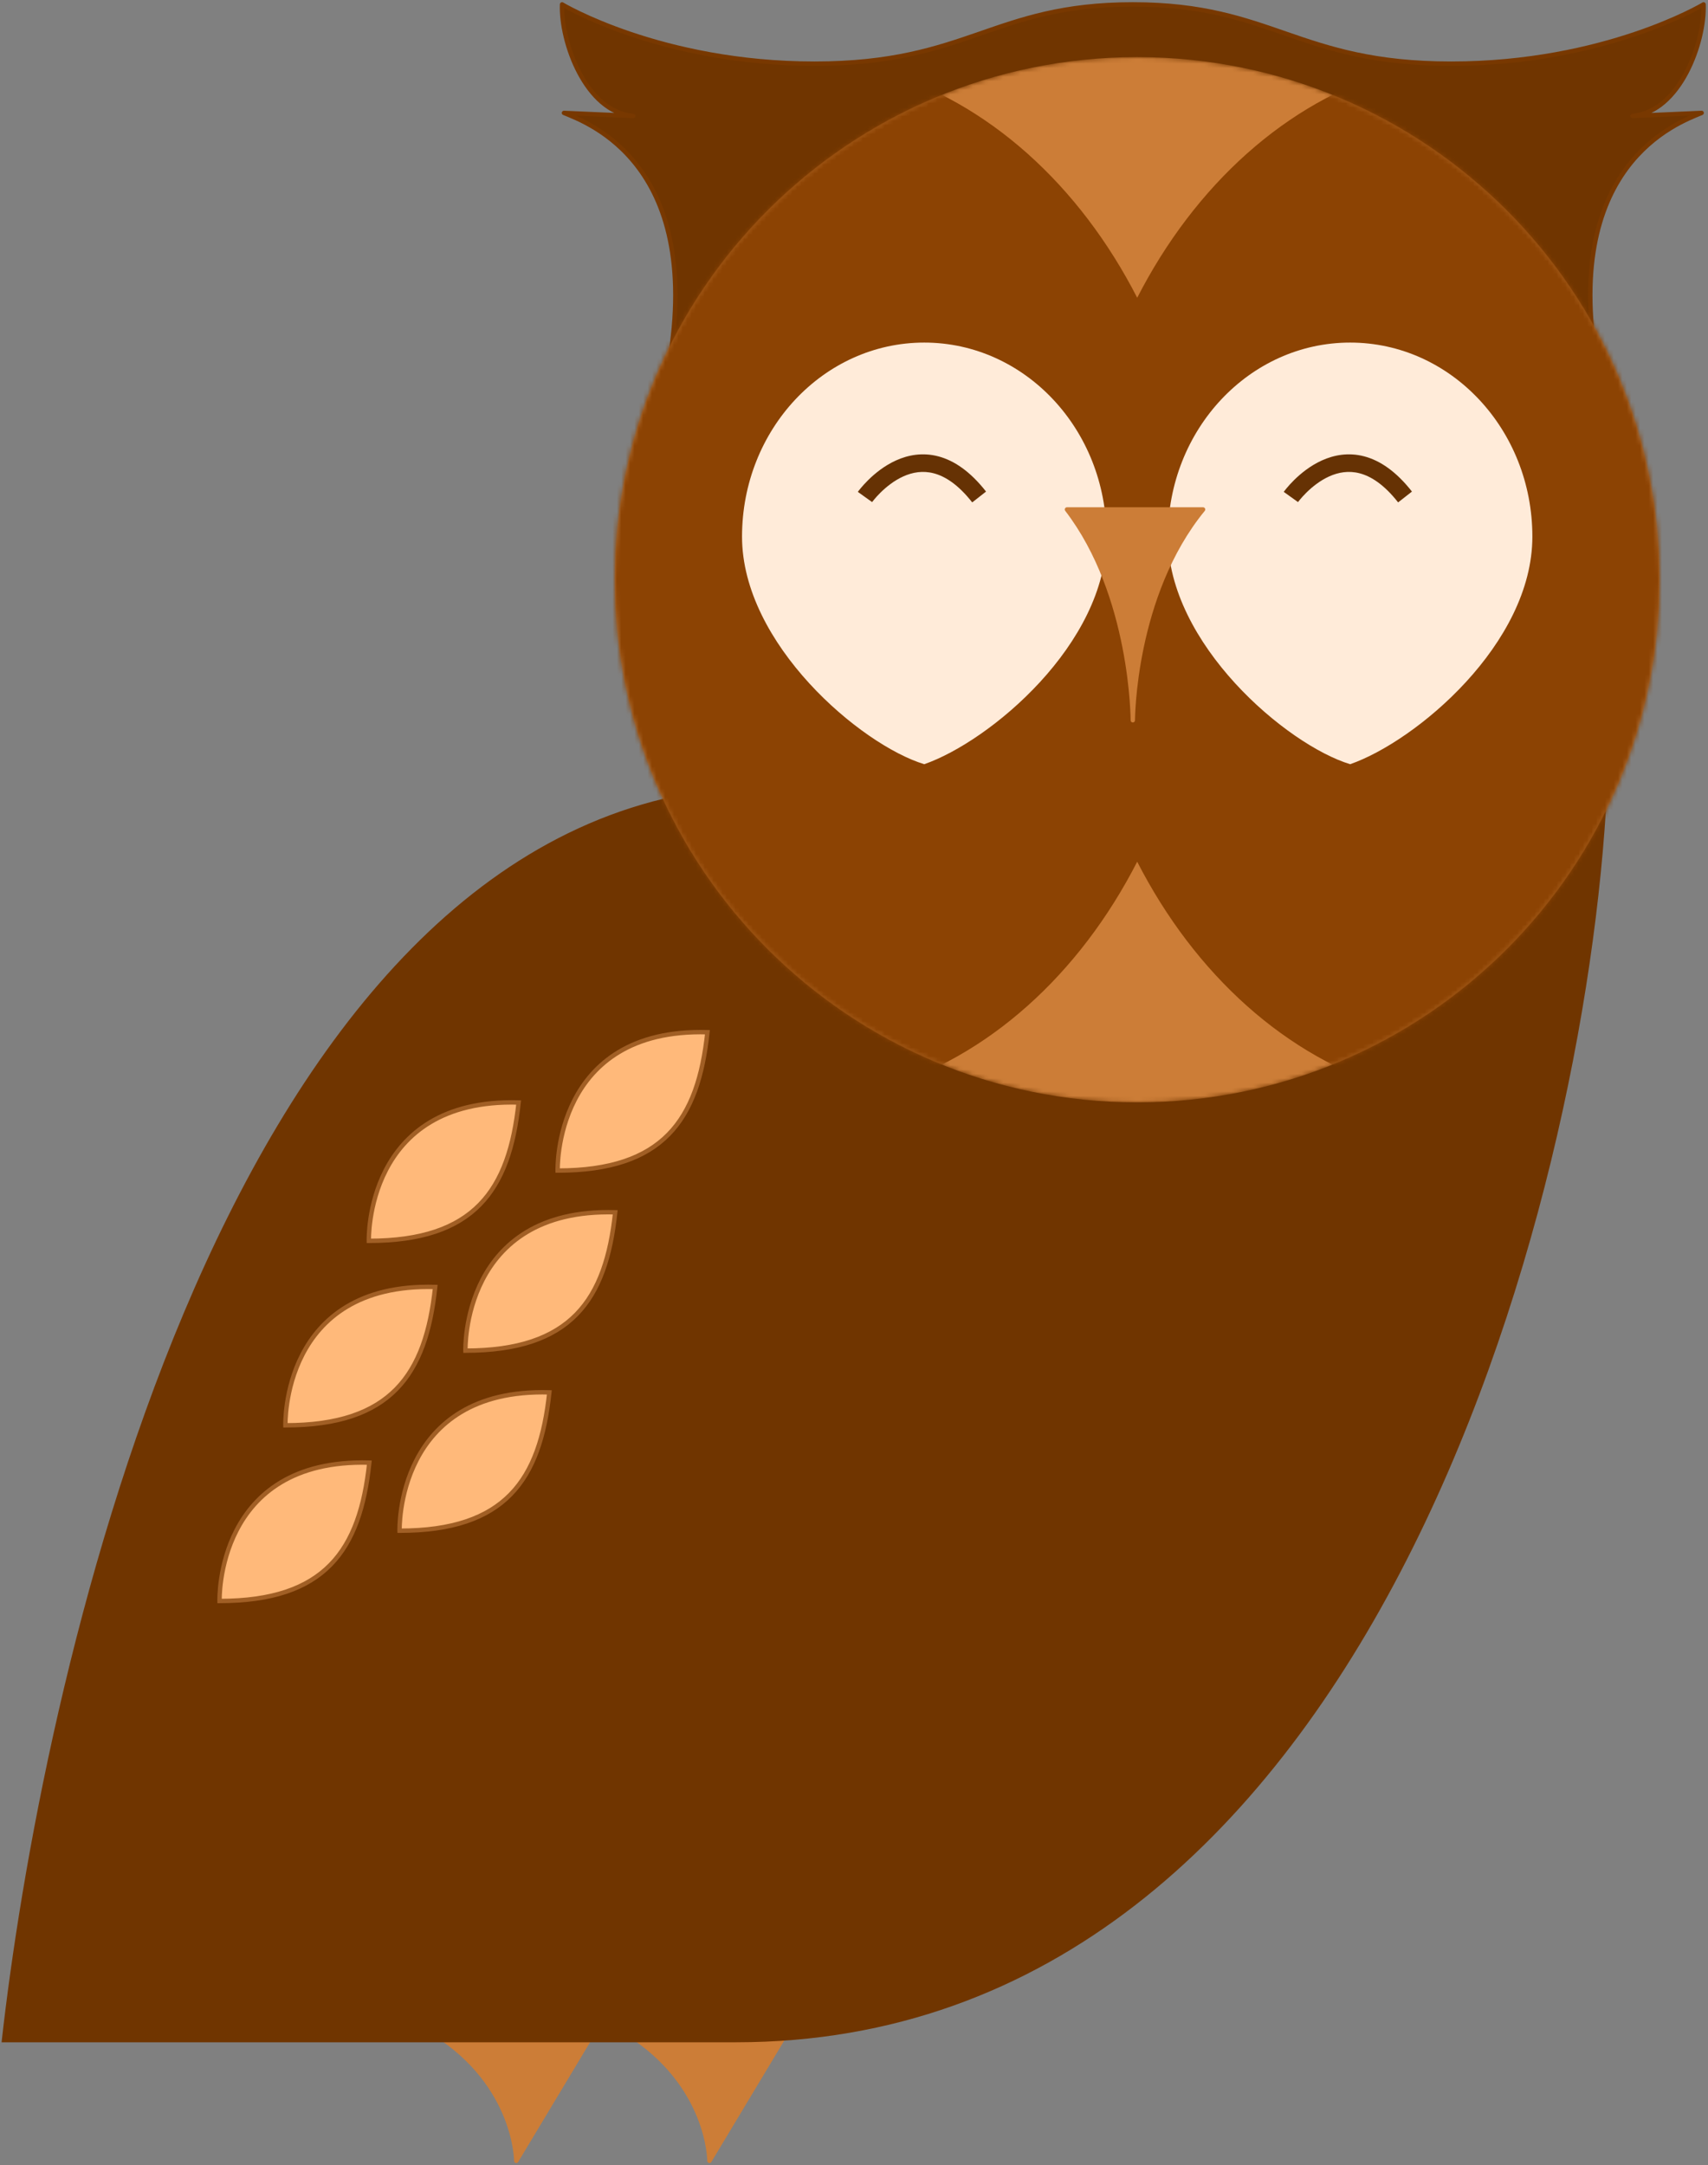 <?xml version="1.0" encoding="UTF-8" standalone="no"?>
<svg
   xmlns:dc="http://purl.org/dc/elements/1.1/"
   xmlns:cc="http://creativecommons.org/ns#"
   xmlns:rdf="http://www.w3.org/1999/02/22-rdf-syntax-ns#"
   xmlns:svg="http://www.w3.org/2000/svg"
   xmlns="http://www.w3.org/2000/svg"
   xmlns:xlink="http://www.w3.org/1999/xlink"
   xmlns:sodipodi="http://sodipodi.sourceforge.net/DTD/sodipodi-0.dtd"
   xmlns:inkscape="http://www.inkscape.org/namespaces/inkscape"
   inkscape:version="1.0 (4035a4fb49, 2020-05-01)"
   sodipodi:docname="tender-owl.svg"
   id="svg115"
   version="1.1"
   viewBox="0 0 389 493"
   height="493"
   width="389">
  <rect x="0" y="0" width="389" height="493" fill="#808080" stroke="none"/>
  <sodipodi:namedview
     inkscape:current-layer="Head"
     inkscape:window-maximized="0"
     inkscape:window-y="30"
     inkscape:window-x="0"
     inkscape:cy="112.59456"
     inkscape:cx="186.66642"
     inkscape:zoom="1.2636917"
     showgrid="false"
     id="namedview117"
     inkscape:window-height="928"
     inkscape:window-width="1530"
     inkscape:pageshadow="2"
     inkscape:pageopacity="0"
     guidetolerance="10"
     gridtolerance="10"
     objecttolerance="10"
     borderopacity="1"
     bordercolor="#666666"
     pagecolor="#ffffff" />
  <title
     id="title2">Group</title>
  <desc
     id="desc4">Created using Figma</desc>
  <g
     transform="translate(-102 -147)"
     id="Canvas">
    <g
       id="Group">
      <g
         id="Fangs">
        <g
           id="Vector">
          <use
             id="use6"
             fill="#CC7D37"
             transform="matrix(-1 0 0 1 237 610)"
             xlink:href="#path0_fill" />
          <use
             id="use8"
             fill="#CC7D37"
             transform="matrix(-1 0 0 1 237 610)"
             xlink:href="#path1_stroke" />
        </g>
        <g
           id="g15">
          <use
             id="use11"
             fill="#CC7D37"
             transform="matrix(-1 0 0 1 281 610)"
             xlink:href="#path0_fill" />
          <use
             id="use13"
             fill="#CC7D37"
             transform="matrix(-1 0 0 1 281 610)"
             xlink:href="#path1_stroke" />
        </g>
      </g>
      <g
         id="Body">
        <use
           id="use18"
           fill="#703500"
           transform="translate(102 321)"
           xlink:href="#path2_fill" />
      </g>
      <g
         id="g25">
        <use
           id="use21"
           fill="#703500"
           transform="translate(230 148)"
           xlink:href="#path3_fill" />
        <use
           id="use23"
           fill="#783800"
           transform="translate(230 148)"
           xlink:href="#path4_stroke" />
      </g>
      <g
         id="Head">
        <mask
           mask-type="alpha"
           id="mask0_alpha">
          <g
             id="Ellipse">
            <use
               id="use27"
               fill="#CC7D37"
               transform="translate(242 160)"
               xlink:href="#path5_fill" />
          </g>
        </mask>
        <g
           mask="url(#mask0_alpha)"
           id="g33">
          <use
             id="use31"
             fill="#CC7D37"
             transform="translate(242 160)"
             xlink:href="#path5_fill" />
        </g>
        <g
           mask="url(#mask0_alpha)"
           id="g37" />
        <g
           mask="url(#mask0_alpha)"
           id="g41">
          <path
             d="m 536,279 c 0,65.722 -42.533,119 -95,119 -52.467,0 -95,-53.278 -95,-119 0,-65.722 42.533,-119 95,-119 52.467,0 95,53.278 95,119 z m -160,0 c 0,65.722 -42.533,119 -95,119 -52.467,0 -95,-53.278 -95,-119 0,-65.722 42.533,-119 95,-119 52.467,0 95,53.278 95,119 z"
             style="fill:#8c4303"
             id="use39" />
        </g>
        <g
           mask="url(#mask0_alpha)"
           id="Eyes">
          <g
             style="fill:#ffebd9;fill-opacity:1"
             id="g45">
            <use
               style="fill:#ffebd9;fill-opacity:1"
               id="use43"
               fill="#FFEBD9"
               transform="translate(271 225)"
               xlink:href="#path7_fill" />
          </g>
          <g
             style="fill:#ffebd9;fill-opacity:1"
             id="g49">
            <use
               style="fill:#ffebd9;fill-opacity:1"
               id="use47"
               fill="#FFEBD9"
               transform="translate(368 225)"
               xlink:href="#path7_fill" />
          </g>
          <g
             id="g53">
            <use
               id="use51"
               fill="#663204"
               transform="translate(396 252.448)"
               xlink:href="#path8_stroke" />
          </g>
          <g
             id="g57">
            <use
               id="use55"
               fill="#663204"
               transform="translate(299 252.448)"
               xlink:href="#path8_stroke" />
          </g>
        </g>
        <g
           style="opacity:1;fill:#cc7d37;fill-opacity:1"
           mask="url(#mask0_alpha)"
           id="g64">
          <use
             style="fill:#cc7d37;fill-opacity:1"
             id="use60"
             fill="#CC7D37"
             transform="translate(345 263)"
             xlink:href="#path9_fill" />
          <use
             style="fill:#cc7d37;fill-opacity:1"
             id="use62"
             fill="#CC7D37"
             transform="translate(345 263)"
             xlink:href="#path10_stroke" />
        </g>
      </g>
      <g
         id="Feathers">
        <g
           id="Vector 2">
          <use
             id="use67"
             fill="#FFB97A"
             transform="translate(167 440)"
             xlink:href="#path11_fill" />
          <use
             id="use69"
             fill="#A15F25"
             transform="translate(167 440)"
             xlink:href="#path12_stroke" />
        </g>
        <g
           id="Vector 2.1">
          <use
             id="use72"
             fill="#FFB97A"
             transform="translate(186 398)"
             xlink:href="#path11_fill" />
          <use
             id="use74"
             fill="#A15F25"
             transform="translate(186 398)"
             xlink:href="#path12_stroke" />
        </g>
        <g
           id="Vector 2.2">
          <use
             id="use77"
             fill="#FFB97A"
             transform="translate(208 423)"
             xlink:href="#path11_fill" />
          <use
             id="use79"
             fill="#A15F25"
             transform="translate(208 423)"
             xlink:href="#path12_stroke" />
        </g>
        <g
           id="Vector 2.5">
          <use
             id="use82"
             fill="#FFB97A"
             transform="translate(193 464)"
             xlink:href="#path11_fill" />
          <use
             id="use84"
             fill="#A15F25"
             transform="translate(193 464)"
             xlink:href="#path12_stroke" />
        </g>
        <g
           id="Vector 2.4">
          <use
             id="use87"
             fill="#FFB97A"
             transform="translate(152 480)"
             xlink:href="#path11_fill" />
          <use
             id="use89"
             fill="#A15F25"
             transform="translate(152 480)"
             xlink:href="#path12_stroke" />
        </g>
        <g
           id="Vector 2.3">
          <use
             id="use92"
             fill="#FFB97A"
             transform="translate(229 382)"
             xlink:href="#path11_fill" />
          <use
             id="use94"
             fill="#A15F25"
             transform="translate(229 382)"
             xlink:href="#path12_stroke" />
        </g>
      </g>
    </g>
  </g>
  <defs
     id="defs113">
    <path
       d="M 0 0L 17.419 29C 17.419 29 17.419 11.797 36 0L 0 0Z"
       id="path0_fill" />
    <path
       d="M 0 0L 0 -0.5C -0.18 -0.5 -0.346 -0.403 -0.435 -0.246C -0.524 -0.089 -0.521 0.103 -0.429 0.257L 0 0ZM 17.419 29L 16.991 29.258C 17.106 29.45 17.336 29.542 17.553 29.482C 17.77 29.422 17.919 29.225 17.919 29L 17.419 29ZM 36 0L 36.268 0.422C 36.456 0.303 36.542 0.074 36.48 -0.14C 36.418 -0.353 36.222 -0.5 36 -0.5L 36 0ZM -0.429 0.257L 16.991 29.258L 17.848 28.743L 0.429 -0.257L -0.429 0.257ZM 17.419 29C 17.919 29 17.919 29 17.919 29C 17.919 29 17.919 29 17.919 29C 17.919 29 17.919 29 17.919 28.999C 17.919 28.998 17.919 28.995 17.919 28.992C 17.919 28.985 17.92 28.974 17.92 28.959C 17.92 28.929 17.921 28.883 17.924 28.822C 17.928 28.699 17.937 28.515 17.954 28.274C 17.99 27.794 18.061 27.09 18.203 26.207C 18.489 24.441 19.061 21.958 20.206 19.11C 22.495 13.419 27.077 6.257 36.268 0.422L 35.732 -0.422C 26.342 5.539 21.634 12.878 19.278 18.737C 18.101 21.665 17.511 24.22 17.216 26.048C 17.068 26.962 16.994 27.695 16.957 28.201C 16.938 28.454 16.929 28.651 16.924 28.786C 16.922 28.854 16.921 28.906 16.92 28.942C 16.92 28.96 16.919 28.974 16.919 28.983C 16.919 28.988 16.919 28.992 16.919 28.995C 16.919 28.996 16.919 28.997 16.919 28.998C 16.919 28.999 16.919 28.999 16.919 28.999C 16.919 29 16.919 29 17.419 29ZM 36 -0.5L 0 -0.5L 0 0.5L 36 0.5L 36 -0.5Z"
       id="path1_stroke" />
    <path
       d="M 366 5.892C 361.325 100.928 311.104 291 167.652 291L 0.359 291C 9.041 212.97 48.644 21.098 161.642 5.892C 274.64 -9.314 348.636 10.227 366 5.892Z"
       id="path2_fill" />
    <path
       d="M 57.5 13.5C 92.534 13.5 98.057 0 130 0C 161.943 0 167.466 13.5 202.5 13.5C 237.534 13.5 259.985 0 259.985 0C 260.329 8.467 254.625 24.494 243.805 25.401L 259.556 24.71C 254.232 26.928 227 36.5 236 84L 24 84C 33 36.5 5.768 26.928 0.444 24.71L 16.195 25.401C 5.375 24.494 -0.329 8.467 0.015 0C 0.015 0 22.466 13.5 57.5 13.5Z"
       id="path3_fill" />
    <path
       d="M 0.015 0L 0.272 -0.428C 0.121 -0.52 -0.067 -0.524 -0.223 -0.44C -0.378 -0.356 -0.478 -0.197 -0.485 -0.02L 0.015 0ZM 16.195 25.401L 16.173 25.901C 16.445 25.913 16.677 25.705 16.694 25.433C 16.711 25.162 16.508 24.926 16.237 24.903L 16.195 25.401ZM 0.444 24.71L 0.466 24.211C 0.224 24.2 0.009 24.365 -0.044 24.601C -0.097 24.838 0.028 25.078 0.252 25.172L 0.444 24.71ZM 24 84L 23.509 83.907C 23.481 84.053 23.52 84.204 23.615 84.319C 23.71 84.434 23.851 84.5 24 84.5L 24 84ZM 259.985 0L 260.485 -0.02C 260.478 -0.197 260.378 -0.356 260.223 -0.44C 260.067 -0.524 259.879 -0.52 259.728 -0.428L 259.985 0ZM 243.805 25.401L 243.763 24.903C 243.492 24.926 243.289 25.162 243.306 25.433C 243.323 25.705 243.555 25.913 243.827 25.901L 243.805 25.401ZM 259.556 24.71L 259.748 25.172C 259.972 25.078 260.097 24.838 260.044 24.601C 259.991 24.365 259.776 24.2 259.534 24.211L 259.556 24.71ZM 236 84L 236 84.5C 236.149 84.5 236.29 84.434 236.385 84.319C 236.48 84.204 236.519 84.053 236.491 83.907L 236 84ZM 130 -0.5C 113.941 -0.5 104.508 2.899 94.746 6.277C 85.014 9.645 74.936 13 57.5 13L 57.5 14C 75.098 14 85.299 10.605 95.073 7.223C 104.816 3.851 114.116 0.5 130 0.5L 130 -0.5ZM 57.5 13C 40.047 13 25.73 9.637 15.779 6.276C 10.804 4.596 6.922 2.916 4.285 1.658C 2.967 1.029 1.961 0.506 1.286 0.14C 0.948 -0.042 0.693 -0.185 0.523 -0.282C 0.439 -0.331 0.375 -0.368 0.333 -0.393C 0.312 -0.405 0.297 -0.414 0.286 -0.42C 0.281 -0.423 0.278 -0.425 0.275 -0.427C 0.274 -0.427 0.273 -0.428 0.273 -0.428C 0.273 -0.428 0.272 -0.428 0.272 -0.429C 0.272 -0.429 0.272 -0.428 0.015 0C -0.243 0.428 -0.243 0.429 -0.242 0.429C -0.242 0.429 -0.242 0.429 -0.241 0.429C -0.241 0.43 -0.239 0.431 -0.238 0.432C -0.235 0.434 -0.23 0.436 -0.224 0.44C -0.213 0.447 -0.195 0.457 -0.173 0.47C -0.128 0.496 -0.061 0.535 0.027 0.586C 0.203 0.686 0.465 0.833 0.81 1.02C 1.499 1.393 2.521 1.924 3.855 2.561C 6.523 3.834 10.443 5.529 15.459 7.224C 25.493 10.613 39.919 14 57.5 14L 57.5 13ZM -0.485 -0.02C -0.661 4.311 0.705 10.522 3.477 15.769C 6.242 21.005 10.49 25.425 16.153 25.9L 16.237 24.903C 11.081 24.471 7.066 20.424 4.361 15.302C 1.662 10.192 0.346 4.156 0.514 0.02L -0.485 -0.02ZM 16.217 24.902L 0.466 24.211L 0.422 25.21L 16.173 25.901L 16.217 24.902ZM 0.252 25.172C 2.916 26.281 10.933 29.186 17.191 37.671C 23.438 46.141 27.989 60.259 23.509 83.907L 24.491 84.093C 29.011 60.241 24.446 45.823 17.996 37.077C 11.557 28.347 3.296 25.357 0.636 24.249L 0.252 25.172ZM 130 0.5C 145.884 0.5 155.184 3.851 164.927 7.223C 174.702 10.605 184.902 14 202.5 14L 202.5 13C 185.064 13 174.986 9.645 165.254 6.277C 155.492 2.899 146.059 -0.5 130 -0.5L 130 0.5ZM 202.5 14C 220.081 14 234.507 10.613 244.541 7.224C 249.557 5.529 253.477 3.834 256.145 2.561C 257.479 1.924 258.501 1.393 259.19 1.02C 259.535 0.833 259.797 0.686 259.973 0.586C 260.061 0.535 260.128 0.496 260.173 0.47C 260.195 0.457 260.213 0.447 260.224 0.44C 260.23 0.436 260.235 0.434 260.238 0.432C 260.239 0.431 260.241 0.43 260.241 0.429C 260.242 0.429 260.242 0.429 260.242 0.429C 260.243 0.429 260.243 0.428 259.985 0C 259.728 -0.428 259.728 -0.429 259.728 -0.429C 259.728 -0.428 259.727 -0.428 259.727 -0.428C 259.727 -0.428 259.726 -0.427 259.725 -0.427C 259.722 -0.425 259.719 -0.423 259.714 -0.42C 259.703 -0.414 259.688 -0.405 259.667 -0.393C 259.625 -0.368 259.561 -0.331 259.477 -0.282C 259.307 -0.185 259.052 -0.042 258.714 0.14C 258.039 0.506 257.033 1.029 255.715 1.658C 253.078 2.916 249.196 4.596 244.221 6.276C 234.27 9.637 219.953 13 202.5 13L 202.5 14ZM 259.486 0.02C 259.654 4.156 258.338 10.192 255.639 15.302C 252.934 20.424 248.919 24.471 243.763 24.903L 243.847 25.9C 249.51 25.425 253.758 21.005 256.523 15.769C 259.295 10.522 260.661 4.311 260.485 -0.02L 259.486 0.02ZM 243.827 25.901L 259.578 25.21L 259.534 24.211L 243.783 24.902L 243.827 25.901ZM 259.363 24.249C 256.704 25.357 248.443 28.347 242.004 37.077C 235.554 45.823 230.989 60.241 235.509 84.093L 236.491 83.907C 232.011 60.259 236.562 46.141 242.809 37.671C 249.067 29.186 257.084 26.281 259.748 25.172L 259.363 24.249ZM 24 84.5L 236 84.5L 236 83.5L 24 83.5L 24 84.5Z"
       id="path4_stroke" />
    <path
       d="M 238 119C 238 184.722 184.722 238 119 238C 53.278 238 0 184.722 0 119C 0 53.278 53.278 0 119 0C 184.722 0 238 53.278 238 119Z"
       id="path5_fill" />
    <path
       d="M 190 119C 190 184.722 147.467 238 95 238C 42.533 238 0 184.722 0 119C 0 53.278 42.533 0 95 0C 147.467 0 190 53.278 190 119Z"
       id="path6_fill" />
    <path
       d="M 83 44.184C 83 68.586 56.5 90.778 41.5 96C 27 91.582 0 68.586 0 44.184C 0 19.782 18.58 0 41.5 0C 64.42 0 83 19.782 83 44.184Z"
       id="path7_fill" />
    <path
       d="M 0 7.709C 1.627 8.872 1.626 8.873 1.626 8.873C 1.626 8.874 1.625 8.874 1.625 8.874C 1.625 8.875 1.625 8.875 1.625 8.875C 1.625 8.875 1.625 8.874 1.627 8.872C 1.63 8.868 1.635 8.86 1.644 8.849C 1.661 8.825 1.69 8.787 1.73 8.735C 1.809 8.631 1.933 8.474 2.098 8.275C 2.429 7.877 2.921 7.317 3.554 6.694C 4.832 5.435 6.614 3.98 8.723 3.027C 10.809 2.085 13.157 1.656 15.689 2.325C 18.232 2.997 21.214 4.846 24.426 8.943L 27.574 6.475C 23.986 1.899 20.318 -0.588 16.711 -1.542C 13.093 -2.499 9.791 -1.844 7.077 -0.618C 4.386 0.597 2.218 2.394 0.746 3.845C 0.004 4.577 -0.579 5.237 -0.979 5.72C -1.18 5.962 -1.336 6.16 -1.445 6.302C -1.499 6.372 -1.542 6.429 -1.572 6.47C -1.587 6.491 -1.6 6.508 -1.609 6.52C -1.613 6.527 -1.617 6.532 -1.62 6.536C -1.622 6.538 -1.623 6.54 -1.624 6.542C -1.625 6.543 -1.625 6.544 -1.626 6.544C -1.626 6.545 -1.627 6.546 0 7.709Z"
       id="path8_stroke" />
    <path
       d="M 0 0C 15 19.525 15 48 15 48C 15 48 15 19.525 31 0L 0 0Z"
       id="path9_fill" />
    <path
       d="M 0 0L 0 -0.5C -0.19 -0.5 -0.364 -0.392 -0.448 -0.221C -0.533 -0.05 -0.513 0.154 -0.397 0.305L 0 0ZM 14.5 48C 14.5 48.276 14.724 48.5 15 48.5C 15.276 48.5 15.5 48.276 15.5 48L 14.5 48ZM 31 0L 31.387 0.317C 31.509 0.167 31.535 -0.039 31.452 -0.214C 31.369 -0.389 31.193 -0.5 31 -0.5L 31 0ZM -0.397 0.305C 7.037 9.981 10.767 21.895 12.634 31.418C 13.567 36.175 14.034 40.325 14.267 43.285C 14.384 44.765 14.442 45.946 14.471 46.756C 14.486 47.161 14.493 47.474 14.496 47.684C 14.498 47.789 14.499 47.869 14.5 47.922C 14.5 47.948 14.5 47.968 14.5 47.981C 14.5 47.988 14.5 47.993 14.5 47.996C 14.5 47.997 14.5 47.998 14.5 47.999C 14.5 48 14.5 48 14.5 48C 14.5 48 14.5 48 15 48C 15.5 48 15.5 48 15.5 47.999C 15.5 47.999 15.5 47.999 15.5 47.998C 15.5 47.997 15.5 47.996 15.5 47.994C 15.5 47.99 15.5 47.984 15.5 47.977C 15.5 47.963 15.5 47.941 15.499 47.913C 15.499 47.858 15.498 47.775 15.496 47.667C 15.492 47.451 15.485 47.132 15.47 46.72C 15.441 45.897 15.382 44.702 15.264 43.206C 15.028 40.217 14.558 36.028 13.616 31.226C 11.733 21.63 7.963 9.545 0.397 -0.305L -0.397 0.305ZM 15 48C 15.5 48 15.5 48 15.5 48C 15.5 48 15.5 48 15.5 47.999C 15.5 47.999 15.5 47.998 15.5 47.996C 15.5 47.993 15.5 47.988 15.5 47.981C 15.5 47.968 15.5 47.949 15.501 47.922C 15.501 47.869 15.502 47.79 15.504 47.685C 15.508 47.474 15.515 47.162 15.531 46.758C 15.562 45.948 15.624 44.767 15.748 43.288C 15.997 40.329 16.494 36.18 17.489 31.424C 19.481 21.905 23.458 9.993 31.387 0.317L 30.613 -0.317C 22.542 9.533 18.519 21.621 16.511 31.22C 15.506 36.023 15.003 40.213 14.752 43.204C 14.626 44.699 14.563 45.896 14.532 46.719C 14.516 47.131 14.508 47.45 14.504 47.666C 14.502 47.775 14.501 47.857 14.501 47.913C 14.5 47.941 14.5 47.963 14.5 47.977C 14.5 47.984 14.5 47.99 14.5 47.994C 14.5 47.996 14.5 47.997 14.5 47.998C 14.5 47.999 14.5 47.999 14.5 47.999C 14.5 48 14.5 48 15 48ZM 31 -0.5L 0 -0.5L 0 0.5L 31 0.5L 31 -0.5Z"
       id="path10_stroke" />
    <path
       d="M 34.114 0.023C 32.003 20.023 24.003 31.523 0.003 31.523C 0.003 31.523 -0.997 -0.977 34.114 0.023Z"
       id="path11_fill" />
    <path
       d="M 34.114 0.023L 34.611 0.075L 34.668 -0.462L 34.128 -0.477L 34.114 0.023ZM 0.003 31.523L -0.497 31.538L -0.482 32.023L 0.003 32.023L 0.003 31.523ZM 33.617 -0.03C 32.566 9.929 30.056 17.668 24.91 22.923C 19.774 28.166 11.928 31.023 0.003 31.023L 0.003 32.023C 12.078 32.023 20.232 29.129 25.624 23.622C 31.005 18.128 33.551 10.116 34.611 0.075L 33.617 -0.03ZM 0.003 31.523C 0.503 31.507 0.503 31.507 0.503 31.507C 0.503 31.507 0.503 31.507 0.503 31.507C 0.503 31.506 0.503 31.505 0.503 31.503C 0.502 31.5 0.502 31.495 0.502 31.488C 0.502 31.474 0.501 31.452 0.501 31.423C 0.5 31.364 0.5 31.276 0.5 31.16C 0.501 30.929 0.508 30.587 0.528 30.151C 0.569 29.279 0.665 28.031 0.89 26.534C 1.339 23.539 2.299 19.565 4.336 15.627C 6.371 11.694 9.479 7.801 14.229 4.951C 18.978 2.102 25.401 0.275 34.1 0.522L 34.128 -0.477C 25.271 -0.729 18.653 1.131 13.714 4.094C 8.777 7.056 5.551 11.102 3.448 15.168C 1.346 19.231 0.361 23.319 -0.099 26.386C -0.33 27.921 -0.429 29.204 -0.471 30.105C -0.492 30.555 -0.498 30.911 -0.5 31.155C -0.5 31.277 -0.5 31.372 -0.499 31.436C -0.498 31.468 -0.498 31.493 -0.498 31.51C -0.497 31.519 -0.497 31.525 -0.497 31.53C -0.497 31.532 -0.497 31.534 -0.497 31.535C -0.497 31.536 -0.497 31.537 -0.497 31.537C -0.497 31.538 -0.497 31.538 0.003 31.523Z"
       id="path12_stroke" />
  </defs>
</svg>
